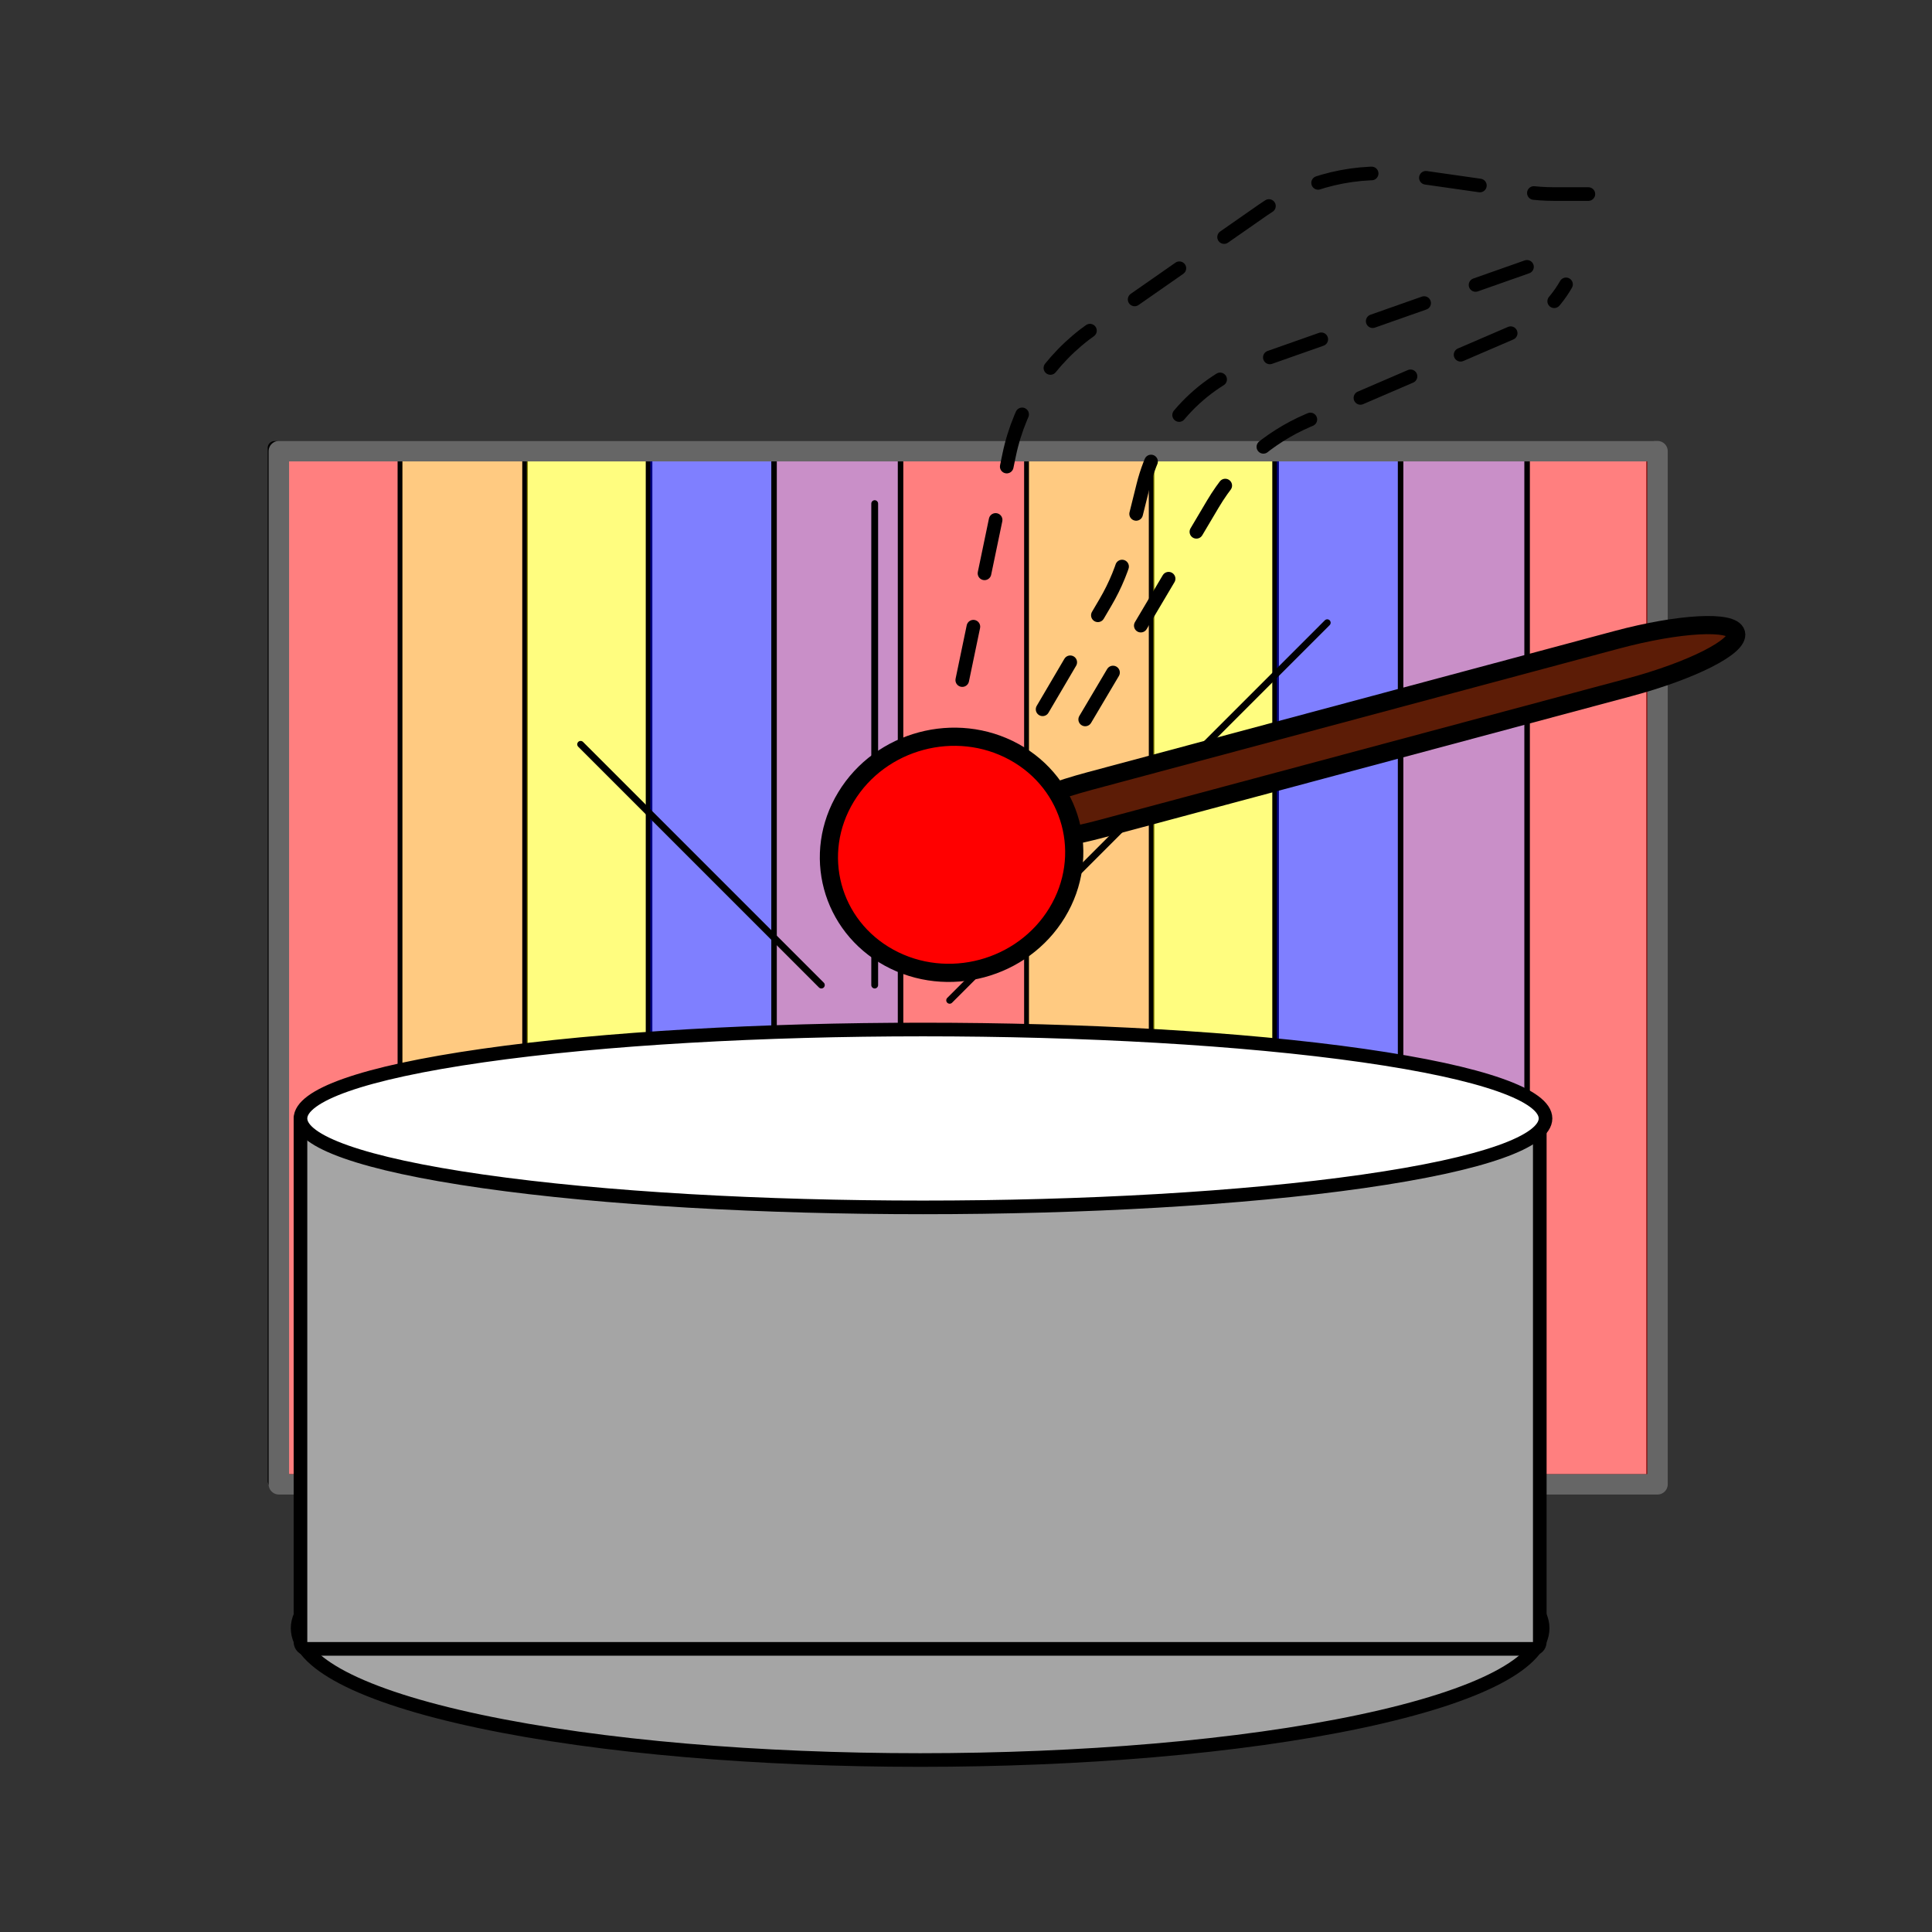 <?xml version="1.0" encoding="UTF-8" standalone="no"?>
<!DOCTYPE svg PUBLIC "-//W3C//DTD SVG 1.1//EN" "http://www.w3.org/Graphics/SVG/1.1/DTD/svg11.dtd">
<svg xmlns="http://www.w3.org/2000/svg" xmlns:xl="http://www.w3.org/1999/xlink" xmlns:dc="http://purl.org/dc/elements/1.1/" version="1.1" viewBox="0 0 850.394 850.394" width="850.394" height="850.394">
  <rect x="0" y="0" width="850.394" height="850.394" fill="#333333" stroke="none"/>
  <defs/>
  <g id="on_the_beat_solo" stroke-opacity="1" stroke-dasharray="none" fill="none" fill-opacity="1" stroke="none">
    <title>on the beat solo</title>
    <g id="Shared_1: Master layer">
      <title>Master layer</title>
      <g id="Graphic_10">
        <rect x="120.821" y="197.15" width="606.828" height="454.742" fill="white"/>
        <rect x="120.821" y="197.15" width="606.828" height="454.742" stroke="black" stroke-linecap="round" stroke-linejoin="round" stroke-width="6"/>
      </g>
      <g id="Graphic_9">
        <rect x="340.919" y="197.15" width="55.26" height="454.742" fill="#942092" fill-opacity=".5"/>
        <rect x="340.919" y="197.15" width="55.26" height="454.742" stroke="black" stroke-linecap="round" stroke-linejoin="round" stroke-width="2"/>
      </g>
      <g id="Graphic_5">
        <rect x="120.821" y="197.06" width="55.26" height="454.742" fill="red" fill-opacity=".502"/>
        <rect x="120.821" y="197.06" width="55.26" height="454.742" stroke="black" stroke-linecap="round" stroke-linejoin="round" stroke-width="2"/>
      </g>
      <g id="Graphic_4">
        <rect x="176.081" y="197.06" width="55.26" height="454.742" fill="#ff9300" fill-opacity=".496"/>
        <rect x="176.081" y="197.06" width="55.26" height="454.742" stroke="black" stroke-linecap="round" stroke-linejoin="round" stroke-width="2"/>
      </g>
      <g id="Graphic_3">
        <rect x="230.885" y="197.836" width="55.26" height="454.024" fill="#fffc00" fill-opacity=".5"/>
        <rect x="230.885" y="197.836" width="55.26" height="454.024" stroke="black" stroke-linecap="round" stroke-linejoin="round" stroke-width="2"/>
      </g>
      <g id="Graphic_2">
        <rect x="285.235" y="197.105" width="55.26" height="454.742" fill="blue" fill-opacity=".5"/>
        <rect x="285.235" y="197.105" width="55.26" height="454.742" stroke="black" stroke-linecap="round" stroke-linejoin="round" stroke-width="2"/>
      </g>
      <g id="Graphic_15">
        <rect x="616.701" y="197.207" width="55.26" height="454.742" fill="#942092" fill-opacity=".5"/>
        <rect x="616.701" y="197.207" width="55.26" height="454.742" stroke="black" stroke-linecap="round" stroke-linejoin="round" stroke-width="2"/>
      </g>
      <g id="Graphic_14">
        <rect x="396.603" y="197.118" width="55.26" height="454.742" fill="red" fill-opacity=".502"/>
        <rect x="396.603" y="197.118" width="55.26" height="454.742" stroke="black" stroke-linecap="round" stroke-linejoin="round" stroke-width="2"/>
      </g>
      <g id="Graphic_13">
        <rect x="451.863" y="197.118" width="55.26" height="454.742" fill="#ff9300" fill-opacity=".496"/>
        <rect x="451.863" y="197.118" width="55.26" height="454.742" stroke="black" stroke-linecap="round" stroke-linejoin="round" stroke-width="2"/>
      </g>
      <g id="Graphic_12">
        <rect x="506.666" y="197.836" width="55.26" height="454.082" fill="#fffc00" fill-opacity=".5"/>
        <rect x="506.666" y="197.836" width="55.26" height="454.082" stroke="black" stroke-linecap="round" stroke-linejoin="round" stroke-width="2"/>
      </g>
      <g id="Graphic_11">
        <rect x="561.017" y="197.163" width="55.26" height="454.742" fill="blue" fill-opacity=".5"/>
        <rect x="561.017" y="197.163" width="55.26" height="454.742" stroke="black" stroke-linecap="round" stroke-linejoin="round" stroke-width="2"/>
      </g>
      <g id="Graphic_16">
        <rect x="672.39" y="197.207" width="55.26" height="454.742" fill="red" fill-opacity=".502"/>
        <rect x="672.39" y="197.207" width="55.26" height="454.742" stroke="black" stroke-linecap="round" stroke-linejoin="round" stroke-width="2"/>
      </g>
      <g id="Graphic_17">
        <rect x="122.744" y="198.592" width="606.828" height="454.742" stroke="#666" stroke-linecap="round" stroke-linejoin="round" stroke-width="9"/>
      </g>
    </g>
    <g id="on_the_beat_solo: Layer 1">
      <title>Layer 1</title>
      <g id="Line_14">
        <line x1="418" y1="440.3" x2="584.203" y2="274.096" stroke="black" stroke-linecap="round" stroke-linejoin="round" stroke-width="3"/>
      </g>
      <g id="Line_13">
        <line x1="385.01" y1="433.585" x2="385.01" y2="221.672" stroke="black" stroke-linecap="round" stroke-linejoin="round" stroke-width="3"/>
      </g>
      <g id="Graphic_3">
        <path d="M 598.761 675.656 C 705.768 698.313 705.768 735.047 598.761 757.704 C 491.754 780.361 318.262 780.361 211.255 757.704 C 104.248 735.047 104.248 698.313 211.255 675.656 C 318.262 652.999 491.754 652.999 598.761 675.656" fill="#a5a5a5"/>
        <path d="M 598.761 675.656 C 705.768 698.313 705.768 735.047 598.761 757.704 C 491.754 780.361 318.262 780.361 211.255 757.704 C 104.248 735.047 104.248 698.313 211.255 675.656 C 318.262 652.999 491.754 652.999 598.761 675.656" stroke="black" stroke-linecap="round" stroke-linejoin="round" stroke-width="6"/>
      </g>
      <g id="Graphic_4">
        <path d="M 132.26 492.301 L 674.756 492.301 C 676.413 492.301 677.756 493.644 677.756 495.301 L 677.756 722.767 C 677.756 724.424 676.413 725.767 674.756 725.767 L 135.26 725.767 C 133.603 725.767 132.26 724.424 132.26 722.767 Z" fill="#a5a5a5"/>
        <path d="M 132.26 492.301 L 674.756 492.301 C 676.413 492.301 677.756 493.644 677.756 495.301 L 677.756 722.767 C 677.756 724.424 676.413 725.767 674.756 725.767 L 135.26 725.767 C 133.603 725.767 132.26 724.424 132.26 722.767 Z" stroke="black" stroke-linecap="round" stroke-linejoin="round" stroke-width="6"/>
      </g>
      <g id="Graphic_2">
        <path d="M 600.021 464.622 C 707.028 479.909 707.028 504.693 600.021 519.98 C 493.014 535.267 319.522 535.267 212.516 519.98 C 105.508 504.693 105.508 479.909 212.516 464.622 C 319.522 449.335 493.014 449.335 600.021 464.622" fill="white"/>
        <path d="M 600.021 464.622 C 707.028 479.909 707.028 504.693 600.021 519.98 C 493.014 535.267 319.522 535.267 212.516 519.98 C 105.508 504.693 105.508 479.909 212.516 464.622 C 319.522 449.335 493.014 449.335 600.021 464.622" stroke="black" stroke-linecap="round" stroke-linejoin="round" stroke-width="6"/>
      </g>
      <g id="Graphic_6">
        <path d="M 485.332 364.658 L 717.251 302.516 C 744.684 295.165 765.693 284.518 764.148 278.749 C 762.602 272.98 739.083 274.264 711.65 281.614 L 479.731 343.757 C 452.299 351.107 431.289 361.755 432.835 367.524 C 434.38 373.293 457.899 372.009 485.332 364.658 Z" fill="#5c1c06"/>
        <path d="M 485.332 364.658 L 717.251 302.516 C 744.684 295.165 765.693 284.518 764.148 278.749 C 762.602 272.98 739.083 274.264 711.65 281.614 L 479.731 343.757 C 452.299 351.107 431.289 361.755 432.835 367.524 C 434.38 373.293 457.899 372.009 485.332 364.658 Z" stroke="black" stroke-linecap="round" stroke-linejoin="round" stroke-width="8"/>
      </g>
      <g id="Graphic_7">
        <path d="M 465.311 401.722 C 480.5 376.71 472.011 345.03 446.351 330.962 C 420.692 316.895 387.578 325.768 372.389 350.78 C 357.201 375.793 365.689 407.473 391.349 421.54 C 417.009 435.608 450.123 426.735 465.311 401.722" fill="red"/>
        <path d="M 465.311 401.722 C 480.5 376.71 472.011 345.03 446.351 330.962 C 420.692 316.895 387.578 325.768 372.389 350.78 C 357.201 375.793 365.689 407.473 391.349 421.54 C 417.009 435.608 450.123 426.735 465.311 401.722" stroke="black" stroke-linecap="round" stroke-linejoin="round" stroke-width="8"/>
      </g>
      <g id="Line_9">
        <path d="M 423.554 299.346 L 444.196 200.232 C 448.88 177.737 461.991 157.886 480.841 144.748 L 555.887 92.44 C 574.58 79.411 597.519 73.957 620.076 77.178 L 671.425 84.512 C 675.64 85.115 679.893 85.417 684.15 85.417 L 715.167 85.417" stroke="black" stroke-linecap="round" stroke-linejoin="round" stroke-dasharray="24.0,24.0" stroke-width="6"/>
      </g>
      <g id="Line_10">
        <path d="M 458.917 312.203 L 486.592 265.132 C 490.976 257.676 494.262 249.627 496.349 241.234 L 503.207 213.653 C 509.453 188.535 527.908 168.24 552.321 159.643 L 680.276 114.583" stroke="black" stroke-linecap="round" stroke-linejoin="round" stroke-dasharray="24.0,24.0" stroke-width="6"/>
      </g>
      <g id="Line_11">
        <path d="M 477.667 316.667 L 533.84 221.884 C 543.542 205.513 558.184 192.639 575.661 185.111 L 665.546 146.395 C 675.558 142.083 683.897 134.633 689.306 125.168 L 689.306 125.168" stroke="black" stroke-linecap="round" stroke-linejoin="round" stroke-dasharray="24.0,24.0" stroke-width="6"/>
      </g>
      <g id="Line_12">
        <line x1="361.532" y1="433.585" x2="255.572" y2="327.625" stroke="black" stroke-linecap="round" stroke-linejoin="round" stroke-width="3"/>
      </g>
    </g>
  </g>
</svg>
